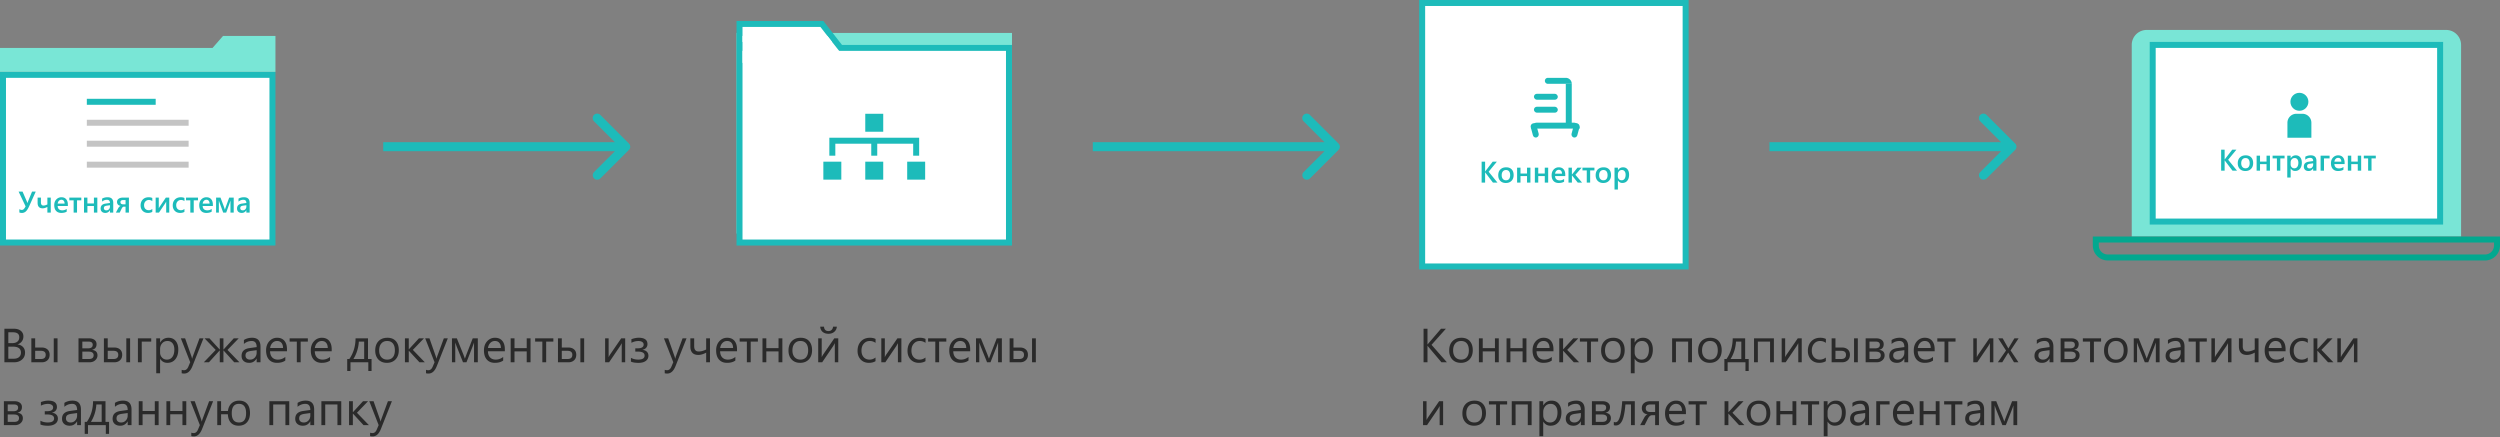 <svg width="835" height="146" fill="none" xmlns="http://www.w3.org/2000/svg"><rect width="100%" height="100%" fill="#808080" stroke="none"/><path fill="#fff" stroke="#1DBBBA" stroke-width="2" d="M1 25h90v56H1z"/><path fill="#79E6D6" d="M0 16h92v8H0zM74.5 12H92v4H71l3.5-4z"/><path d="M11.938 63.998L9.76 68.847c-.404.882-.795 1.482-1.172 1.801-.374.316-.785.474-1.23.474-.355 0-.652-.05-.89-.151v-1.109c.284.17.556.254.816.254a.92.92 0 00.635-.263c.195-.176.405-.485.63-.928L6.21 63.998h1.323l1.446 3.32c.029.069.086.238.17.508h.01c.01-.032.072-.202.186-.508l1.362-3.32h1.23zM16.956 71h-1.133v-1.885c-.57.31-1.094.464-1.572.464-1.126 0-1.69-.612-1.69-1.836V66h1.109v1.587c0 .706.277 1.06.83 1.06.41 0 .851-.123 1.323-.367V66h1.133v5zm5.713-2.192h-3.408c.013.462.154.818.424 1.069.274.25.648.376 1.124.376.533 0 1.023-.16 1.47-.479v.913c-.456.287-1.059.43-1.807.43-.736 0-1.314-.226-1.734-.678-.416-.456-.625-1.096-.625-1.92 0-.778.23-1.41.689-1.899a2.264 2.264 0 011.718-.737c.684 0 1.213.22 1.587.659.375.44.562 1.05.562 1.831v.435zm-1.094-.801c-.003-.407-.1-.723-.288-.947-.189-.228-.45-.342-.781-.342-.326 0-.602.119-.83.356-.225.238-.363.549-.415.933h2.314zm5.581-1.104h-1.426V71h-1.137v-4.097h-1.436V66h4v.903zM32.51 71H31.37v-2.188h-2.178V71h-1.137v-5h1.137v1.963h2.178V66h1.138v5zm5.312 0h-1.098v-.781h-.02c-.345.599-.851.898-1.518.898-.492 0-.878-.133-1.158-.4-.276-.267-.415-.62-.415-1.06 0-.944.544-1.494 1.631-1.65l1.484-.21c0-.713-.338-1.07-1.015-1.07-.596 0-1.133.206-1.611.616v-.991c.527-.313 1.136-.47 1.826-.47 1.263 0 1.894.623 1.894 1.866V71zm-1.093-2.456l-1.05.146c-.326.043-.572.123-.738.24-.162.114-.244.315-.244.605 0 .212.075.386.225.523.153.133.356.2.61.2.345 0 .63-.12.855-.361.228-.245.341-.55.341-.919v-.434zM43.06 71h-1.127v-1.978h-.581c-.28 0-.534.251-.762.752L39.994 71H38.71l.791-1.484c.225-.385.495-.638.81-.762-.397-.052-.701-.194-.913-.425-.208-.234-.312-.527-.312-.879 0-.446.177-.799.532-1.06.358-.26.838-.39 1.44-.39h2.002v5zm-1.127-2.759v-1.42h-.782c-.612 0-.918.232-.918.698 0 .481.302.722.904.722h.796zm8.93 2.53c-.4.23-.874.346-1.42.346-.743 0-1.342-.23-1.797-.693-.456-.466-.684-1.068-.684-1.807 0-.823.244-1.484.732-1.982.492-.502 1.148-.752 1.968-.752.456 0 .858.08 1.206.24v1.054c-.348-.26-.72-.39-1.113-.39-.479 0-.87.162-1.177.487-.306.323-.459.746-.459 1.27 0 .517.143.926.43 1.225.29.3.677.45 1.162.45.407 0 .791-.145 1.152-.435v.986zm5.67.229h-1.026v-3.667c-.065.13-.165.31-.298.542L53.104 71h-1.113v-5h1.04v3.594c.036-.085.113-.231.23-.44L55.394 66h1.138v5zm5.063-.23c-.4.232-.874.347-1.421.347-.742 0-1.341-.23-1.797-.693-.456-.466-.684-1.068-.684-1.807 0-.823.244-1.484.733-1.982.491-.502 1.147-.752 1.968-.752.455 0 .857.08 1.206.24v1.054c-.349-.26-.72-.39-1.114-.39-.478 0-.87.162-1.177.487-.305.323-.458.746-.458 1.27 0 .517.143.926.43 1.225.289.3.676.45 1.161.45.407 0 .791-.145 1.153-.435v.986zm4.536-3.867h-1.426V71h-1.138v-4.097h-1.435V66h3.999v.903zm4.966 1.905h-3.409c.014.462.155.818.425 1.069.274.25.648.376 1.123.376a2.47 2.47 0 001.47-.479v.913c-.456.287-1.058.43-1.807.43-.735 0-1.313-.226-1.733-.678-.417-.456-.625-1.096-.625-1.92 0-.778.23-1.41.689-1.899a2.264 2.264 0 011.718-.737c.684 0 1.213.22 1.587.659.374.44.562 1.05.562 1.831v.435zm-1.094-.801c-.003-.407-.1-.723-.288-.947-.189-.228-.45-.342-.781-.342-.326 0-.603.119-.83.356-.225.238-.364.549-.416.933h2.315zM78.06 71h-1.083v-4.004c-.066.202-.165.5-.298.894L75.55 71h-1.006l-1.148-3.12c-.061-.17-.16-.467-.297-.894V71h-.923v-5h1.474l1.148 3.086c.081.225.185.535.312.933l.313-.913L76.547 66h1.514v5zm5.318 0h-1.099v-.781h-.02c-.344.599-.85.898-1.518.898-.491 0-.877-.133-1.157-.4-.277-.267-.415-.62-.415-1.06 0-.944.544-1.494 1.63-1.65l1.485-.21c0-.713-.338-1.07-1.015-1.07-.596 0-1.133.206-1.612.616v-.991c.528-.313 1.136-.47 1.826-.47 1.263 0 1.895.623 1.895 1.866V71zm-1.094-2.456l-1.05.146c-.325.043-.57.123-.737.24-.163.114-.244.315-.244.605 0 .212.075.386.225.523.153.133.356.2.61.2.345 0 .63-.12.854-.361.228-.245.342-.55.342-.919v-.434zM29 33h23v2H29z" fill="#1DBBBA"/><path fill="#C4C4C4" d="M29 40h34v2H29zM29 54h34v2H29zM29 47h34v2H29z"/><path d="M210.061 50.06a1.502 1.502 0 000-2.12l-9.546-9.547a1.5 1.5 0 00-2.122 2.122L206.879 49l-8.486 8.485a1.501 1.501 0 002.122 2.122l9.546-9.546zM128 50.5h81v-3h-81v3zM447.061 50.06a1.502 1.502 0 000-2.12l-9.546-9.547a1.5 1.5 0 00-2.122 2.122L443.879 49l-8.486 8.485a1.501 1.501 0 002.122 2.122l9.546-9.546zM365 50.5h81v-3h-81v3zM673.061 50.06a1.502 1.502 0 000-2.12l-9.546-9.547a1.5 1.5 0 00-2.122 2.122L669.879 49l-8.486 8.485a1.501 1.501 0 002.122 2.122l9.546-9.546zM591 50.5h81v-3h-81v3z" fill="#1DBBBA"/><path fill="#fff" stroke="#1DBBBA" stroke-width="2" d="M475 1h88v88h-88z"/><path d="M515.989 26.998c0-.551.447-.998.998-.998h5.986c1.102 0 1.996.893 1.996 1.995h-7.982a.998.998 0 01-.998-.997z" fill="#1DBBBA"/><rect x="512.33" y="31.321" width="7.982" height="1.995" rx=".998" fill="#1DBBBA"/><path fill="#1DBBBA" d="M522.973 40.966v-12.97h1.995v12.97zM511.333 42.961c0-1.102.893-1.995 1.995-1.995h12.306c1.102 0 1.995.893 1.995 1.995h-16.296z"/><rect x="512.33" y="35.645" width="7.982" height="1.995" rx=".998" fill="#1DBBBA"/><rect x="512.255" y="46.166" width="4.849" height="1.995" rx=".998" transform="rotate(-105 512.255 46.166)" fill="#1DBBBA"/><rect width="4.849" height="1.995" rx=".998" transform="scale(1 -1) rotate(75 293.364 320.032)" fill="#1DBBBA"/><path d="M500.162 61h-1.514l-2.436-3.203a1.73 1.73 0 01-.166-.244h-.02V61h-1.162v-7.002h1.162v3.291h.02c.039-.072.094-.151.166-.24l2.349-3.051h1.391l-2.749 3.36L500.162 61zm2.788.117c-.771 0-1.388-.233-1.85-.698-.459-.469-.689-1.089-.689-1.86 0-.84.239-1.496.718-1.968.482-.472 1.129-.708 1.943-.708.782 0 1.39.23 1.826.688.437.46.655 1.096.655 1.91 0 .797-.236 1.437-.708 1.918-.469.479-1.101.718-1.895.718zm.054-4.33c-.443 0-.793.154-1.05.463-.257.31-.386.736-.386 1.28 0 .523.131.937.391 1.24.26.299.609.449 1.045.449.446 0 .788-.148 1.025-.445.241-.296.362-.717.362-1.264 0-.55-.121-.975-.362-1.275-.237-.3-.579-.449-1.025-.449zM511.163 61h-1.138v-2.188h-2.177V61h-1.138v-5h1.138v1.963h2.177V56h1.138v5zm5.928 0h-1.138v-2.188h-2.178V61h-1.137v-5h1.137v1.963h2.178V56h1.138v5zm5.708-2.192h-3.408c.013.462.154.818.424 1.069.274.25.648.376 1.123.376.534 0 1.024-.16 1.47-.479v.913c-.456.287-1.058.43-1.806.43-.736 0-1.314-.226-1.734-.678-.417-.456-.625-1.096-.625-1.92 0-.777.23-1.41.689-1.899a2.263 2.263 0 011.718-.737c.684 0 1.213.22 1.587.659.375.44.562 1.05.562 1.831v.435zm-1.094-.801c-.003-.407-.099-.723-.288-.947-.189-.228-.449-.342-.781-.342-.326 0-.602.119-.83.356-.225.238-.363.549-.415.933h2.314zM528.419 61h-1.44l-1.944-2.437h-.019V61h-1.138v-5h1.138v2.3h.019l1.836-2.3h1.387l-2.08 2.383L528.419 61zm4.121-4.097h-1.426V61h-1.137v-4.097h-1.436V56h3.999v.903zm2.949 4.214c-.771 0-1.388-.233-1.85-.698-.459-.469-.689-1.089-.689-1.86 0-.84.239-1.496.718-1.968.482-.472 1.13-.708 1.943-.708.782 0 1.39.23 1.827.688.436.46.654 1.096.654 1.91 0 .797-.236 1.437-.708 1.918-.469.479-1.1.718-1.895.718zm.054-4.33c-.443 0-.793.154-1.05.463-.257.31-.386.736-.386 1.28 0 .523.131.937.391 1.24.26.299.609.449 1.045.449.446 0 .788-.148 1.025-.445.241-.296.362-.717.362-1.264 0-.55-.121-.975-.362-1.275-.237-.3-.579-.449-1.025-.449zm4.858 3.476h-.019V63.3h-1.133V56h1.133v.879h.019c.388-.664.954-.996 1.7-.996.634 0 1.129.223 1.484.669.355.446.532 1.045.532 1.797 0 .833-.2 1.5-.6 2.002-.401.5-.948.752-1.641.752-.638 0-1.13-.28-1.475-.84zm-.029-1.973v.62c0 .365.116.674.347.928.234.254.53.38.888.38.42 0 .749-.162.987-.488.241-.328.361-.786.361-1.372 0-.491-.112-.875-.337-1.152-.221-.28-.522-.42-.903-.42-.404 0-.729.143-.977.43-.244.286-.366.644-.366 1.074z" fill="#1DBBBA"/><path fill="#79E5D6" d="M246 11h92v67h-92z"/><path fill="#fff" stroke="#1DBBBA" stroke-width="2" d="M247 16h90v65h-90zM247 8h27.511l5.444 7H247V8z"/><path d="M248 12h28.338l7.08 9H248v-9z" fill="#fff"/><path fill="#1DBBBA" d="M289 38h6v6h-6zM275 54h6v6h-6zM303 54h6v6h-6zM289 54h6v6h-6z"/><path stroke="#1DBBBA" stroke-width="2" d="M279 47h26M278 46v6M292 46v6M306 46v6"/><path d="M1.469 121v-11.203h3.187c.969 0 1.737.237 2.305.711.568.474.851 1.091.851 1.851 0 .636-.171 1.188-.515 1.657-.344.468-.818.802-1.422 1v.031c.755.088 1.36.375 1.813.859.453.479.68 1.104.68 1.875 0 .959-.345 1.735-1.032 2.328-.688.594-1.555.891-2.602.891H1.47zm1.312-10.016v3.618h1.344c.719 0 1.284-.172 1.695-.516.412-.349.617-.839.617-1.469 0-1.088-.716-1.633-2.148-1.633H2.781zm0 4.797v4.031h1.781c.771 0 1.368-.182 1.79-.546.427-.365.64-.865.64-1.5 0-1.323-.9-1.985-2.703-1.985H2.781zM19.22 121h-1.266v-8h1.266v8zm-8.75 0v-8h1.281v3.07h2.156c.818 0 1.466.214 1.946.641.484.427.726 1.023.726 1.789 0 .771-.242 1.38-.726 1.828-.485.448-1.097.672-1.836.672h-3.547zm1.281-3.828v2.734h1.922c1.062 0 1.594-.468 1.594-1.406 0-.885-.537-1.328-1.61-1.328H11.75zM26.219 121v-8h3.484c.787 0 1.406.174 1.86.523.458.349.687.826.687 1.43 0 1.037-.51 1.667-1.531 1.891 1.224.156 1.836.773 1.836 1.851 0 .651-.253 1.198-.758 1.641-.5.443-1.123.664-1.867.664h-3.711zm1.281-6.906v2.25h1.922c1.031 0 1.547-.401 1.547-1.203 0-.698-.464-1.047-1.39-1.047H27.5zm0 3.344v2.468h2.219c1.036 0 1.554-.419 1.554-1.258 0-.807-.58-1.21-1.742-1.21H27.5zM43.453 121h-1.266v-8h1.266v8zm-8.75 0v-8h1.281v3.07h2.157c.817 0 1.466.214 1.945.641.484.427.727 1.023.727 1.789 0 .771-.243 1.38-.727 1.828-.484.448-1.096.672-1.836.672h-3.547zm1.281-3.828v2.734h1.922c1.063 0 1.594-.468 1.594-1.406 0-.885-.536-1.328-1.61-1.328h-1.906zm14.524-3.078h-3.164V121h-1.282v-8h4.446v1.094zm2.992 5.75h-.031v4.836h-1.282V113h1.282v1.406h.031c.63-1.062 1.552-1.594 2.766-1.594 1.03 0 1.836.36 2.414 1.079.578.713.867 1.671.867 2.875 0 1.338-.326 2.411-.977 3.218-.65.802-1.541 1.204-2.672 1.204-1.036 0-1.836-.448-2.398-1.344zm-.031-3.227v1.117c0 .662.213 1.224.64 1.688.433.458.98.687 1.641.687.776 0 1.383-.297 1.82-.89.443-.594.664-1.42.664-2.477 0-.89-.205-1.588-.617-2.094-.411-.505-.969-.757-1.672-.757-.745 0-1.343.26-1.797.781-.453.516-.68 1.164-.68 1.945zM67.96 113l-3.68 9.281c-.656 1.657-1.578 2.485-2.765 2.485a2.92 2.92 0 01-.836-.102v-1.148c.276.093.528.14.758.14.645 0 1.13-.385 1.453-1.156l.64-1.516L60.406 113h1.422l2.164 6.156c.026.078.08.282.164.61h.047c.026-.125.078-.323.156-.594L66.633 113h1.328zm12.008 8h-1.735l-3.578-3.953h-.031V121h-1.219v-3.953h-.031L69.789 121h-1.71l3.968-4.125L68.32 113h1.633l3.422 3.742h.031V113h1.219v3.742h.031L78.078 113h1.649l-3.743 3.875L79.97 121zm7.039 0h-1.281v-1.25h-.032c-.557.958-1.377 1.438-2.46 1.438-.797 0-1.422-.211-1.876-.633-.447-.422-.671-.982-.671-1.68 0-1.495.88-2.365 2.64-2.609l2.399-.336c0-1.36-.55-2.039-1.649-2.039-.963 0-1.833.328-2.61.984v-1.313c.787-.5 1.694-.75 2.72-.75 1.88 0 2.82.995 2.82 2.985V121zm-1.281-4.047l-1.93.266c-.594.083-1.042.232-1.344.445-.302.208-.453.581-.453 1.117 0 .391.138.711.414.961.281.245.654.367 1.117.367.636 0 1.16-.221 1.57-.664.417-.448.626-1.013.626-1.695v-.797zm10.125.367h-5.649c.021.891.26 1.578.719 2.063.458.484 1.088.726 1.89.726.901 0 1.73-.297 2.485-.89v1.203c-.703.51-1.633.766-2.79.766-1.13 0-2.017-.362-2.663-1.086-.646-.73-.969-1.753-.969-3.071 0-1.245.352-2.258 1.055-3.039.708-.786 1.586-1.18 2.632-1.18 1.047 0 1.857.339 2.43 1.016.573.677.86 1.617.86 2.82v.672zm-1.313-1.086c-.005-.739-.185-1.315-.539-1.726-.349-.412-.836-.617-1.46-.617a2.07 2.07 0 00-1.54.648c-.422.432-.682.997-.781 1.695h4.32zm8.281-2.14h-2.398V121h-1.281v-6.906h-2.407V113h6.086v1.094zm7.969 3.226h-5.648c.02.891.26 1.578.718 2.063.459.484 1.089.726 1.891.726.901 0 1.729-.297 2.484-.89v1.203c-.703.51-1.632.766-2.789.766-1.13 0-2.018-.362-2.664-1.086-.646-.73-.969-1.753-.969-3.071 0-1.245.352-2.258 1.055-3.039.709-.786 1.586-1.18 2.633-1.18s1.857.339 2.43 1.016c.573.677.859 1.617.859 2.82v.672zm-1.312-1.086c-.006-.739-.185-1.315-.539-1.726-.349-.412-.836-.617-1.461-.617-.605 0-1.118.216-1.539.648-.422.432-.683.997-.782 1.695h4.321zm14.625 7.68h-1.086V121h-5.954v2.914h-1.093v-4h.711c1.364-1.969 2.057-4.273 2.078-6.914h4.156v6.914h1.188v4zm-2.469-4v-5.828h-1.774c-.14 2.156-.747 4.099-1.82 5.828h3.594zm7.586 1.274c-1.183 0-2.128-.373-2.836-1.118-.703-.75-1.055-1.742-1.055-2.976 0-1.344.367-2.393 1.102-3.149.734-.755 1.726-1.133 2.976-1.133 1.193 0 2.123.368 2.789 1.102.672.734 1.008 1.753 1.008 3.055 0 1.276-.362 2.299-1.086 3.07-.719.766-1.685 1.149-2.898 1.149zm.093-7.297c-.822 0-1.473.281-1.953.843-.479.558-.718 1.328-.718 2.313 0 .948.242 1.695.726 2.242.485.547 1.133.82 1.945.82.829 0 1.464-.268 1.907-.804.448-.537.672-1.3.672-2.289 0-1-.224-1.771-.672-2.313-.443-.542-1.078-.812-1.907-.812zM141.891 121h-1.797l-3.532-3.844h-.031V121h-1.281v-8h1.281v3.664h.031l3.36-3.664h1.68l-3.711 3.859 4 4.141zm7.679-8l-3.679 9.281c-.657 1.657-1.579 2.485-2.766 2.485-.333 0-.612-.034-.836-.102v-1.148c.276.093.529.14.758.14.646 0 1.13-.385 1.453-1.156l.641-1.516-3.125-7.984h1.422l2.164 6.156c.026.078.08.282.164.61h.046c.027-.125.079-.323.157-.594l2.273-6.172h1.328zm10.024 8h-1.266v-6.594c-.114.334-.292.823-.531 1.469l-2 5.125h-1.149l-2.062-5.125a42.639 42.639 0 01-.531-1.469V121h-1.102v-8h1.633l2.109 5.219c.151.38.344.906.578 1.578l.571-1.547 2.047-5.25h1.703v8zm9.023-3.68h-5.648c.021.891.26 1.578.719 2.063.458.484 1.088.726 1.89.726.901 0 1.729-.297 2.484-.89v1.203c-.703.51-1.632.766-2.789.766-1.13 0-2.018-.362-2.664-1.086-.645-.73-.968-1.753-.968-3.071 0-1.245.351-2.258 1.054-3.039.709-.786 1.586-1.18 2.633-1.18s1.857.339 2.43 1.016c.573.677.859 1.617.859 2.82v.672zm-1.312-1.086c-.006-.739-.185-1.315-.539-1.726-.349-.412-.836-.617-1.461-.617a2.07 2.07 0 00-1.539.648c-.422.432-.683.997-.782 1.695h4.321zm9.898 4.766h-1.281v-3.633h-4.078V121h-1.282v-8h1.282v3.281h4.078V113h1.281v8zm7.617-6.906h-2.398V121h-1.281v-6.906h-2.407V113h6.086v1.094zM195.109 121h-1.265v-8h1.265v8zm-8.75 0v-8h1.282v3.07h2.156c.818 0 1.466.214 1.945.641.485.427.727 1.023.727 1.789 0 .771-.242 1.38-.727 1.828-.484.448-1.096.672-1.836.672h-3.547zm1.282-3.828v2.734h1.921c1.063 0 1.594-.468 1.594-1.406 0-.885-.536-1.328-1.609-1.328h-1.906zM208.812 121h-1.156v-6.383c-.114.224-.289.539-.523.945L203.438 121h-1.329v-8h1.172v6.305c.063-.151.198-.409.407-.774l3.796-5.531h1.328v8zm1.922-.227v-1.257c.698.39 1.513.586 2.446.586 1.411 0 2.117-.448 2.117-1.344 0-.886-.774-1.328-2.32-1.328h-.789v-1.086h.75c1.359 0 2.039-.422 2.039-1.266 0-.359-.157-.646-.469-.859-.313-.214-.74-.321-1.281-.321-.776 0-1.555.196-2.336.586v-1.195c.885-.323 1.698-.484 2.437-.484 1.948 0 2.922.716 2.922 2.148 0 .464-.146.865-.438 1.203-.286.334-.69.555-1.21.664v.039c.593.047 1.07.248 1.429.602.36.354.539.802.539 1.344 0 .729-.294 1.31-.882 1.742-.589.432-1.399.648-2.43.648-1.099 0-1.94-.14-2.524-.422zM229.305 113l-3.68 9.281c-.656 1.657-1.578 2.485-2.766 2.485-.333 0-.612-.034-.836-.102v-1.148c.276.093.529.14.758.14.646 0 1.13-.385 1.453-1.156l.641-1.516L221.75 113h1.422l2.164 6.156c.026.078.081.282.164.61h.047c.026-.125.078-.323.156-.594l2.274-6.172h1.328zm7.828 8h-1.274v-3.219c-.937.511-1.802.766-2.593.766-1.792 0-2.688-.948-2.688-2.844V113h1.281v2.641c0 1.171.506 1.757 1.516 1.757.771 0 1.599-.224 2.484-.671V113h1.274v8zm9.031-3.68h-5.648c.02.891.26 1.578.718 2.063.459.484 1.089.726 1.891.726.901 0 1.729-.297 2.484-.89v1.203c-.703.51-1.632.766-2.789.766-1.13 0-2.018-.362-2.664-1.086-.646-.73-.968-1.753-.968-3.071 0-1.245.351-2.258 1.054-3.039.709-.786 1.586-1.18 2.633-1.18s1.857.339 2.43 1.016c.573.677.859 1.617.859 2.82v.672zm-1.312-1.086c-.006-.739-.185-1.315-.54-1.726-.348-.412-.835-.617-1.46-.617-.605 0-1.118.216-1.54.648-.421.432-.682.997-.781 1.695h4.321zm8.281-2.14h-2.399V121h-1.281v-6.906h-2.406V113h6.086v1.094zm8.179 6.906h-1.281v-3.633h-4.078V121h-1.281v-8h1.281v3.281h4.078V113h1.281v8zm5.938.188c-1.182 0-2.128-.373-2.836-1.118-.703-.75-1.055-1.742-1.055-2.976 0-1.344.368-2.393 1.102-3.149.734-.755 1.727-1.133 2.977-1.133 1.192 0 2.122.368 2.789 1.102.671.734 1.007 1.753 1.007 3.055 0 1.276-.362 2.299-1.086 3.07-.718.766-1.684 1.149-2.898 1.149zm.094-7.297c-.823 0-1.474.281-1.953.843-.48.558-.719 1.328-.719 2.313 0 .948.242 1.695.726 2.242.485.547 1.133.82 1.946.82.828 0 1.463-.268 1.906-.804.448-.537.672-1.3.672-2.289 0-1-.224-1.771-.672-2.313-.443-.542-1.078-.812-1.906-.812zm12.64 7.109h-1.156v-6.383c-.114.224-.289.539-.523.945L274.609 121h-1.328v-8h1.172v6.305a8.36 8.36 0 01.406-.774l3.797-5.531h1.328v8zm-.468-11.891c-.078.735-.375 1.315-.891 1.743-.51.421-1.151.632-1.922.632-.792 0-1.437-.211-1.937-.632-.495-.428-.766-1.008-.813-1.743h1.266c.073.98.573 1.469 1.5 1.469.416 0 .76-.127 1.031-.383.271-.26.438-.622.5-1.086h1.266zm12.906 11.524c-.615.37-1.344.555-2.188.555-1.14 0-2.062-.37-2.765-1.11-.698-.745-1.047-1.708-1.047-2.89 0-1.318.377-2.376 1.133-3.172.755-.802 1.763-1.204 3.023-1.204.703 0 1.323.131 1.86.391v1.313c-.594-.417-1.23-.625-1.907-.625-.817 0-1.489.294-2.015.882-.521.584-.782 1.352-.782 2.305 0 .938.245 1.677.735 2.219.495.542 1.156.812 1.984.812.698 0 1.354-.231 1.969-.695v1.219zm8.64.367h-1.156v-6.383c-.114.224-.289.539-.523.945L295.688 121h-1.329v-8h1.172v6.305c.063-.151.198-.409.407-.774l3.796-5.531h1.328v8zm8.047-.367c-.614.37-1.343.555-2.187.555-1.141 0-2.063-.37-2.766-1.11-.698-.745-1.047-1.708-1.047-2.89 0-1.318.378-2.376 1.133-3.172.755-.802 1.763-1.204 3.024-1.204.703 0 1.323.131 1.859.391v1.313c-.594-.417-1.229-.625-1.906-.625-.818 0-1.49.294-2.016.882-.521.584-.781 1.352-.781 2.305 0 .938.245 1.677.734 2.219.495.542 1.156.812 1.985.812.698 0 1.354-.231 1.968-.695v1.219zm6.961-6.539h-2.398V121h-1.281v-6.906h-2.407V113h6.086v1.094zm7.969 3.226h-5.648c.02.891.26 1.578.718 2.063.459.484 1.089.726 1.891.726.901 0 1.729-.297 2.484-.89v1.203c-.703.51-1.632.766-2.789.766-1.13 0-2.018-.362-2.664-1.086-.646-.73-.969-1.753-.969-3.071 0-1.245.352-2.258 1.055-3.039.709-.786 1.586-1.18 2.633-1.18s1.857.339 2.43 1.016c.573.677.859 1.617.859 2.82v.672zm-1.312-1.086c-.006-.739-.185-1.315-.539-1.726-.349-.412-.836-.617-1.461-.617-.605 0-1.118.216-1.539.648-.422.432-.683.997-.782 1.695h4.321zM334.625 121h-1.266v-6.594c-.114.334-.291.823-.531 1.469l-2 5.125h-1.148l-2.063-5.125a44.959 44.959 0 01-.531-1.469V121h-1.102v-8h1.633l2.11 5.219c.151.38.343.906.578 1.578l.57-1.547 2.047-5.25h1.703v8zm11.344 0h-1.266v-8h1.266v8zm-8.75 0v-8h1.281v3.07h2.156c.818 0 1.466.214 1.946.641.484.427.726 1.023.726 1.789 0 .771-.242 1.38-.726 1.828-.485.448-1.097.672-1.836.672h-3.547zm1.281-3.828v2.734h1.922c1.062 0 1.594-.468 1.594-1.406 0-.885-.537-1.328-1.61-1.328H338.5zM1.297 142v-8H4.78c.787 0 1.407.174 1.86.523.458.349.687.826.687 1.43 0 1.037-.51 1.667-1.531 1.891 1.224.156 1.836.773 1.836 1.851 0 .651-.253 1.198-.758 1.641-.5.443-1.122.664-1.867.664H1.297zm1.281-6.906v2.25H4.5c1.031 0 1.547-.401 1.547-1.203 0-.698-.464-1.047-1.39-1.047H2.577zm0 3.344v2.468h2.219c1.036 0 1.555-.419 1.555-1.258 0-.807-.581-1.21-1.743-1.21H2.58zm10.922 3.335v-1.257c.698.39 1.513.586 2.445.586 1.412 0 2.117-.448 2.117-1.344 0-.886-.773-1.328-2.32-1.328h-.789v-1.086h.75c1.36 0 2.04-.422 2.04-1.266 0-.359-.157-.646-.47-.859-.312-.214-.74-.321-1.28-.321-.777 0-1.556.196-2.337.586v-1.195c.886-.323 1.698-.484 2.438-.484 1.948 0 2.922.716 2.922 2.148 0 .464-.146.865-.438 1.203-.286.334-.69.555-1.21.664v.039c.593.047 1.07.248 1.429.602.36.354.539.802.539 1.344 0 .729-.294 1.31-.883 1.742-.588.432-1.398.648-2.43.648-1.098 0-1.94-.14-2.523-.422zm13.54.227h-1.282v-1.25h-.031c-.558.958-1.378 1.438-2.461 1.438-.797 0-1.422-.211-1.875-.633-.448-.422-.672-.982-.672-1.68 0-1.495.88-2.365 2.64-2.609l2.399-.336c0-1.36-.55-2.039-1.649-2.039-.963 0-1.833.328-2.609.984v-1.313c.787-.5 1.693-.75 2.719-.75 1.88 0 2.82.995 2.82 2.985V142zm-1.282-4.047l-1.93.266c-.594.083-1.041.232-1.344.445-.302.208-.453.581-.453 1.117 0 .391.138.711.414.961.282.245.654.367 1.117.367.636 0 1.16-.221 1.57-.664.417-.448.626-1.013.626-1.695v-.797zm10.672 6.961h-1.086V142H29.39v2.914h-1.094v-4h.71c1.365-1.969 2.058-4.273 2.079-6.914h4.156v6.914h1.188v4zm-2.47-4v-5.828h-1.773c-.14 2.156-.747 4.099-1.82 5.828h3.594zM43.93 142h-1.282v-1.25h-.03c-.558.958-1.378 1.438-2.462 1.438-.797 0-1.422-.211-1.875-.633-.448-.422-.672-.982-.672-1.68 0-1.495.88-2.365 2.641-2.609l2.398-.336c0-1.36-.549-2.039-1.648-2.039-.964 0-1.833.328-2.61.984v-1.313c.787-.5 1.693-.75 2.72-.75 1.88 0 2.82.995 2.82 2.985V142zm-1.282-4.047l-1.93.266c-.593.083-1.04.232-1.343.445-.302.208-.453.581-.453 1.117 0 .391.138.711.414.961.281.245.654.367 1.117.367.636 0 1.159-.221 1.57-.664.417-.448.625-1.013.625-1.695v-.797zM52.984 142h-1.28v-3.633h-4.079V142h-1.281v-8h1.281v3.281h4.078V134h1.281v8zm9.235 0h-1.282v-3.633H56.86V142h-1.28v-8h1.28v3.281h4.078V134h1.282v8zm8.96-8l-3.679 9.281c-.656 1.657-1.578 2.485-2.766 2.485a2.92 2.92 0 01-.836-.102v-1.148c.276.093.53.14.758.14.646 0 1.13-.385 1.453-1.156l.641-1.516L63.625 134h1.422l2.164 6.156c.026.078.08.282.164.61h.047a9.15 9.15 0 01.156-.594L69.852 134h1.328zm4.93 4.367h-2.265V142h-1.281v-8h1.28v3.281h2.282c.135-1.093.537-1.945 1.203-2.554.672-.61 1.531-.915 2.578-.915 1.14 0 2.024.36 2.649 1.079.63.718.945 1.744.945 3.078 0 1.297-.336 2.325-1.008 3.086-.672.755-1.596 1.133-2.773 1.133-1.11 0-1.977-.334-2.602-1-.62-.672-.956-1.612-1.008-2.821zm3.688-3.476c-1.594 0-2.39 1.041-2.39 3.125 0 2.062.806 3.093 2.421 3.093 1.578 0 2.367-1.031 2.367-3.093 0-2.084-.8-3.125-2.398-3.125zM96.609 142h-1.28v-6.906H91.25V142h-1.281v-8h6.64v8zm8.321 0h-1.282v-1.25h-.031c-.557.958-1.377 1.438-2.461 1.438-.797 0-1.422-.211-1.875-.633-.448-.422-.672-.982-.672-1.68 0-1.495.88-2.365 2.641-2.609l2.398-.336c0-1.36-.549-2.039-1.648-2.039-.964 0-1.833.328-2.61.984v-1.313c.787-.5 1.693-.75 2.719-.75 1.881 0 2.821.995 2.821 2.985V142zm-1.282-4.047l-1.929.266c-.594.083-1.042.232-1.344.445-.302.208-.453.581-.453 1.117 0 .391.138.711.414.961.281.245.654.367 1.117.367.636 0 1.159-.221 1.57-.664.417-.448.625-1.013.625-1.695v-.797zM113.984 142h-1.281v-6.906h-4.078V142h-1.281v-8h6.64v8zm9.235 0h-1.797l-3.531-3.844h-.032V142h-1.281v-8h1.281v3.664h.032L121.25 134h1.68l-3.711 3.859 4 4.141zm7.679-8l-3.679 9.281c-.657 1.657-1.578 2.485-2.766 2.485-.333 0-.612-.034-.836-.102v-1.148c.276.093.529.14.758.14.646 0 1.13-.385 1.453-1.156l.641-1.516-3.125-7.984h1.422l2.164 6.156c.026.078.08.282.164.61h.047c.026-.125.078-.323.156-.594L129.57 134h1.328zM483.266 121h-1.828l-4.329-5.125a3.232 3.232 0 01-.297-.391h-.031V121h-1.312v-11.203h1.312v5.265h.031c.073-.114.172-.242.297-.382l4.188-4.883h1.633l-4.805 5.375 5.141 5.828zm4.656.188c-1.182 0-2.128-.373-2.836-1.118-.703-.75-1.055-1.742-1.055-2.976 0-1.344.367-2.393 1.102-3.149.734-.755 1.726-1.133 2.976-1.133 1.193 0 2.123.368 2.789 1.102.672.734 1.008 1.753 1.008 3.055 0 1.276-.362 2.299-1.086 3.07-.718.766-1.685 1.149-2.898 1.149zm.094-7.297c-.823 0-1.474.281-1.954.843-.479.558-.718 1.328-.718 2.313 0 .948.242 1.695.726 2.242.485.547 1.133.82 1.946.82.828 0 1.463-.268 1.906-.804.448-.537.672-1.3.672-2.289 0-1-.224-1.771-.672-2.313-.443-.542-1.078-.812-1.906-.812zM500.594 121h-1.282v-3.633h-4.078V121h-1.281v-8h1.281v3.281h4.078V113h1.282v8zm9.234 0h-1.281v-3.633h-4.078V121h-1.281v-8h1.281v3.281h4.078V113h1.281v8zm9.024-3.68h-5.649c.021.891.261 1.578.719 2.063.458.484 1.088.726 1.89.726.902 0 1.73-.297 2.485-.89v1.203c-.703.51-1.633.766-2.789.766-1.13 0-2.018-.362-2.664-1.086-.646-.73-.969-1.753-.969-3.071 0-1.245.352-2.258 1.055-3.039.708-.786 1.586-1.18 2.632-1.18 1.047 0 1.857.339 2.43 1.016.573.677.86 1.617.86 2.82v.672zm-1.313-1.086c-.005-.739-.185-1.315-.539-1.726-.349-.412-.836-.617-1.461-.617a2.07 2.07 0 00-1.539.648c-.422.432-.682.997-.781 1.695h4.32zm9.899 4.766h-1.797l-3.532-3.844h-.031V121h-1.281v-8h1.281v3.664h.031l3.36-3.664h1.679l-3.71 3.859 4 4.141zm6.335-6.906h-2.398V121h-1.281v-6.906h-2.406V113h6.085v1.094zm4.883 7.094c-1.182 0-2.127-.373-2.836-1.118-.703-.75-1.054-1.742-1.054-2.976 0-1.344.367-2.393 1.101-3.149.735-.755 1.727-1.133 2.977-1.133 1.192 0 2.122.368 2.789 1.102.672.734 1.008 1.753 1.008 3.055 0 1.276-.362 2.299-1.086 3.07-.719.766-1.685 1.149-2.899 1.149zm.094-7.297c-.823 0-1.474.281-1.953.843-.479.558-.719 1.328-.719 2.313 0 .948.242 1.695.727 2.242.484.547 1.133.82 1.945.82.828 0 1.464-.268 1.906-.804.448-.537.672-1.3.672-2.289 0-1-.224-1.771-.672-2.313-.442-.542-1.078-.812-1.906-.812zm7.25 5.953h-.031v4.836h-1.281V113h1.281v1.406H546c.63-1.062 1.552-1.594 2.766-1.594 1.031 0 1.836.36 2.414 1.079.578.713.867 1.671.867 2.875 0 1.338-.326 2.411-.977 3.218-.651.802-1.541 1.204-2.672 1.204-1.036 0-1.836-.448-2.398-1.344zm-.031-3.227v1.117c0 .662.213 1.224.64 1.688.433.458.98.687 1.641.687.776 0 1.383-.297 1.82-.89.443-.594.664-1.42.664-2.477 0-.89-.205-1.588-.617-2.094-.411-.505-.969-.757-1.672-.757-.744 0-1.343.26-1.797.781-.453.516-.679 1.164-.679 1.945zM565.125 121h-1.281v-6.906h-4.078V121h-1.282v-8h6.641v8zm5.937.188c-1.182 0-2.127-.373-2.835-1.118-.704-.75-1.055-1.742-1.055-2.976 0-1.344.367-2.393 1.101-3.149.735-.755 1.727-1.133 2.977-1.133 1.193 0 2.122.368 2.789 1.102.672.734 1.008 1.753 1.008 3.055 0 1.276-.362 2.299-1.086 3.07-.719.766-1.685 1.149-2.899 1.149zm.094-7.297c-.823 0-1.474.281-1.953.843-.479.558-.719 1.328-.719 2.313 0 .948.243 1.695.727 2.242.484.547 1.133.82 1.945.82.828 0 1.464-.268 1.906-.804.448-.537.672-1.3.672-2.289 0-1-.224-1.771-.672-2.313-.442-.542-1.078-.812-1.906-.812zm12.914 10.023h-1.086V121h-5.953v2.914h-1.093v-4h.71c1.365-1.969 2.058-4.273 2.079-6.914h4.156v6.914h1.187v4zm-2.468-4v-5.828h-1.774c-.14 2.156-.747 4.099-1.82 5.828h3.594zM592.484 121h-1.281v-6.906h-4.078V121h-1.281v-8h6.64v8zm9.297 0h-1.156v-6.383c-.115.224-.289.539-.523.945L596.406 121h-1.328v-8h1.172v6.305c.062-.151.198-.409.406-.774l3.797-5.531h1.328v8zm8.047-.367c-.614.37-1.344.555-2.187.555-1.141 0-2.063-.37-2.766-1.11-.698-.745-1.047-1.708-1.047-2.89 0-1.318.378-2.376 1.133-3.172.755-.802 1.763-1.204 3.023-1.204.704 0 1.323.131 1.86.391v1.313c-.594-.417-1.229-.625-1.906-.625-.818 0-1.49.294-2.016.882-.521.584-.781 1.352-.781 2.305 0 .938.244 1.677.734 2.219.495.542 1.156.812 1.984.812.698 0 1.355-.231 1.969-.695v1.219zm10.688.367h-1.266v-8h1.266v8zm-8.75 0v-8h1.281v3.07h2.156c.818 0 1.466.214 1.945.641.485.427.727 1.023.727 1.789 0 .771-.242 1.38-.727 1.828-.484.448-1.096.672-1.836.672h-3.546zm1.281-3.828v2.734h1.922c1.062 0 1.593-.468 1.593-1.406 0-.885-.536-1.328-1.609-1.328h-1.906zM623.125 121v-8h3.484c.787 0 1.407.174 1.86.523.458.349.687.826.687 1.43 0 1.037-.51 1.667-1.531 1.891 1.224.156 1.836.773 1.836 1.851 0 .651-.253 1.198-.758 1.641-.5.443-1.122.664-1.867.664h-3.711zm1.281-6.906v2.25h1.922c1.031 0 1.547-.401 1.547-1.203 0-.698-.464-1.047-1.391-1.047h-2.078zm0 3.344v2.468h2.219c1.036 0 1.555-.419 1.555-1.258 0-.807-.581-1.21-1.742-1.21h-2.032zm12.93 3.562h-1.281v-1.25h-.032c-.557.958-1.377 1.438-2.461 1.438-.796 0-1.421-.211-1.874-.633-.448-.422-.672-.982-.672-1.68 0-1.495.88-2.365 2.64-2.609l2.399-.336c0-1.36-.55-2.039-1.649-2.039-.963 0-1.833.328-2.609.984v-1.313c.786-.5 1.693-.75 2.719-.75 1.88 0 2.82.995 2.82 2.985V121zm-1.281-4.047l-1.93.266c-.594.083-1.042.232-1.344.445-.302.208-.453.581-.453 1.117 0 .391.138.711.414.961.281.245.654.367 1.117.367.636 0 1.159-.221 1.571-.664.416-.448.625-1.013.625-1.695v-.797zm10.125.367h-5.649c.021.891.261 1.578.719 2.063.458.484 1.089.726 1.891.726.901 0 1.729-.297 2.484-.89v1.203c-.703.51-1.633.766-2.789.766-1.13 0-2.018-.362-2.664-1.086-.646-.73-.969-1.753-.969-3.071 0-1.245.352-2.258 1.055-3.039.708-.786 1.586-1.18 2.633-1.18s1.856.339 2.429 1.016c.573.677.86 1.617.86 2.82v.672zm-1.313-1.086c-.005-.739-.185-1.315-.539-1.726-.349-.412-.836-.617-1.461-.617a2.07 2.07 0 00-1.539.648c-.422.432-.682.997-.781 1.695h4.32zm8.281-2.14h-2.398V121h-1.281v-6.906h-2.407V113h6.086v1.094zM665.781 121h-1.156v-6.383c-.115.224-.289.539-.523.945L660.406 121h-1.328v-8h1.172v6.305c.062-.151.198-.409.406-.774l3.797-5.531h1.328v8zm8.438-8l-2.688 4.047 2.641 3.953h-1.492l-1.571-2.594a15.171 15.171 0 01-.351-.609h-.031c-.026.047-.149.25-.368.609L668.758 121h-1.477l2.727-3.922-2.61-4.078h1.493l1.547 2.734c.114.204.226.412.335.625h.032l2-3.359h1.414zm11.617 8h-1.281v-1.25h-.032c-.557.958-1.377 1.438-2.461 1.438-.796 0-1.421-.211-1.874-.633-.448-.422-.672-.982-.672-1.68 0-1.495.88-2.365 2.64-2.609l2.399-.336c0-1.36-.55-2.039-1.649-2.039-.963 0-1.833.328-2.609.984v-1.313c.786-.5 1.693-.75 2.719-.75 1.88 0 2.82.995 2.82 2.985V121zm-1.281-4.047l-1.93.266c-.594.083-1.042.232-1.344.445-.302.208-.453.581-.453 1.117 0 .391.138.711.414.961.281.245.654.367 1.117.367.636 0 1.159-.221 1.571-.664.416-.448.625-1.013.625-1.695v-.797zM688.25 121v-8h3.484c.787 0 1.407.174 1.86.523.458.349.687.826.687 1.43 0 1.037-.51 1.667-1.531 1.891 1.224.156 1.836.773 1.836 1.851 0 .651-.253 1.198-.758 1.641-.5.443-1.122.664-1.867.664h-3.711zm1.281-6.906v2.25h1.922c1.031 0 1.547-.401 1.547-1.203 0-.698-.464-1.047-1.391-1.047h-2.078zm0 3.344v2.468h2.219c1.036 0 1.555-.419 1.555-1.258 0-.807-.581-1.21-1.743-1.21h-2.031zm12.227-3.344h-2.399V121h-1.281v-6.906h-2.406V113h6.086v1.094zm4.883 7.094c-1.183 0-2.128-.373-2.836-1.118-.703-.75-1.055-1.742-1.055-2.976 0-1.344.367-2.393 1.102-3.149.734-.755 1.726-1.133 2.976-1.133 1.193 0 2.123.368 2.789 1.102.672.734 1.008 1.753 1.008 3.055 0 1.276-.362 2.299-1.086 3.07-.719.766-1.685 1.149-2.898 1.149zm.093-7.297c-.823 0-1.474.281-1.953.843-.479.558-.719 1.328-.719 2.313 0 .948.243 1.695.727 2.242.484.547 1.133.82 1.945.82.828 0 1.464-.268 1.907-.804.448-.537.671-1.3.671-2.289 0-1-.223-1.771-.671-2.313-.443-.542-1.079-.812-1.907-.812zM721.312 121h-1.265v-6.594a75.07 75.07 0 01-.531 1.469l-2 5.125h-1.149l-2.062-5.125c-.11-.276-.287-.766-.532-1.469V121h-1.101v-8h1.633l2.109 5.219c.151.38.344.906.578 1.578l.57-1.547 2.047-5.25h1.703v8zm8.321 0h-1.281v-1.25h-.032c-.557.958-1.377 1.438-2.461 1.438-.797 0-1.421-.211-1.875-.633-.448-.422-.672-.982-.672-1.68 0-1.495.881-2.365 2.641-2.609l2.399-.336c0-1.36-.55-2.039-1.649-2.039-.963 0-1.833.328-2.609.984v-1.313c.786-.5 1.692-.75 2.718-.75 1.881 0 2.821.995 2.821 2.985V121zm-1.281-4.047l-1.93.266c-.594.083-1.042.232-1.344.445-.302.208-.453.581-.453 1.117 0 .391.138.711.414.961.281.245.654.367 1.117.367.636 0 1.159-.221 1.571-.664.416-.448.625-1.013.625-1.695v-.797zm8.718-2.859h-2.398V121h-1.281v-6.906h-2.407V113h6.086v1.094zm8.242 6.906h-1.156v-6.383c-.114.224-.289.539-.523.945L739.938 121h-1.329v-8h1.172v6.305c.063-.151.198-.409.407-.774l3.796-5.531h1.328v8zm9.04 0h-1.274v-3.219c-.937.511-1.802.766-2.594.766-1.791 0-2.687-.948-2.687-2.844V113h1.281v2.641c0 1.171.505 1.757 1.516 1.757.771 0 1.599-.224 2.484-.671V113h1.274v8zm9.031-3.68h-5.649c.021.891.261 1.578.719 2.063.458.484 1.089.726 1.891.726.901 0 1.729-.297 2.484-.89v1.203c-.703.51-1.633.766-2.789.766-1.13 0-2.018-.362-2.664-1.086-.646-.73-.969-1.753-.969-3.071 0-1.245.352-2.258 1.055-3.039.708-.786 1.586-1.18 2.633-1.18s1.857.339 2.429 1.016c.573.677.86 1.617.86 2.82v.672zm-1.313-1.086c-.005-.739-.185-1.315-.539-1.726-.349-.412-.836-.617-1.461-.617a2.07 2.07 0 00-1.539.648c-.422.432-.682.997-.781 1.695h4.32zm8.711 4.399c-.614.37-1.343.555-2.187.555-1.141 0-2.063-.37-2.766-1.11-.698-.745-1.047-1.708-1.047-2.89 0-1.318.378-2.376 1.133-3.172.755-.802 1.763-1.204 3.024-1.204.703 0 1.322.131 1.859.391v1.313c-.594-.417-1.229-.625-1.906-.625-.818 0-1.49.294-2.016.882-.521.584-.781 1.352-.781 2.305 0 .938.245 1.677.734 2.219.495.542 1.156.812 1.984.812.698 0 1.355-.231 1.969-.695v1.219zm8.578.367h-1.797l-3.531-3.844H774V121h-1.281v-8H774v3.664h.031l3.36-3.664h1.679l-3.711 3.859 4 4.141zm8.016 0h-1.156v-6.383c-.115.224-.289.539-.524.945L782 121h-1.328v-8h1.172v6.305c.062-.151.198-.409.406-.774l3.797-5.531h1.328v8zM482 142h-1.156v-6.383c-.115.224-.289.539-.524.945L476.625 142h-1.328v-8h1.172v6.305c.062-.151.198-.409.406-.774l3.797-5.531H482v8zm10.328.188c-1.182 0-2.127-.373-2.836-1.118-.703-.75-1.054-1.742-1.054-2.976 0-1.344.367-2.393 1.101-3.149.734-.755 1.727-1.133 2.977-1.133 1.192 0 2.122.368 2.789 1.102.672.734 1.007 1.753 1.007 3.055 0 1.276-.361 2.299-1.085 3.07-.719.766-1.685 1.149-2.899 1.149zm.094-7.297c-.823 0-1.474.281-1.953.843-.479.558-.719 1.328-.719 2.313 0 .948.242 1.695.727 2.242.484.547 1.132.82 1.945.82.828 0 1.463-.268 1.906-.804.448-.537.672-1.3.672-2.289 0-1-.224-1.771-.672-2.313-.443-.542-1.078-.812-1.906-.812zm10.961.203h-2.399V142h-1.281v-6.906h-2.406V134h6.086v1.094zm8.179 6.906h-1.281v-6.906h-4.078V142h-1.281v-8h6.64v8zm3.907-1.156h-.031v4.836h-1.282V134h1.282v1.406h.031c.63-1.062 1.552-1.594 2.765-1.594 1.032 0 1.836.36 2.414 1.079.579.713.868 1.671.868 2.875 0 1.338-.326 2.411-.977 3.218-.651.802-1.542 1.204-2.672 1.204-1.036 0-1.836-.448-2.398-1.344zm-.031-3.227v1.117c0 .662.213 1.224.64 1.688.432.458.979.687 1.641.687.776 0 1.383-.297 1.82-.89.443-.594.664-1.42.664-2.477 0-.89-.206-1.588-.617-2.094-.412-.505-.969-.757-1.672-.757-.745 0-1.344.26-1.797.781-.453.516-.679 1.164-.679 1.945zM529.289 142h-1.281v-1.25h-.031c-.558.958-1.378 1.438-2.461 1.438-.797 0-1.422-.211-1.875-.633-.448-.422-.672-.982-.672-1.68 0-1.495.88-2.365 2.64-2.609l2.399-.336c0-1.36-.55-2.039-1.649-2.039-.963 0-1.833.328-2.609.984v-1.313c.786-.5 1.693-.75 2.719-.75 1.88 0 2.82.995 2.82 2.985V142zm-1.281-4.047l-1.93.266c-.594.083-1.042.232-1.344.445-.302.208-.453.581-.453 1.117 0 .391.138.711.414.961.282.245.654.367 1.117.367.636 0 1.159-.221 1.571-.664.416-.448.625-1.013.625-1.695v-.797zm3.695 4.047v-8h3.485c.786 0 1.406.174 1.859.523.458.349.687.826.687 1.43 0 1.037-.51 1.667-1.531 1.891 1.224.156 1.836.773 1.836 1.851 0 .651-.253 1.198-.758 1.641-.5.443-1.122.664-1.867.664h-3.711zm1.281-6.906v2.25h1.922c1.032 0 1.547-.401 1.547-1.203 0-.698-.463-1.047-1.391-1.047h-2.078zm0 3.344v2.468h2.219c1.037 0 1.555-.419 1.555-1.258 0-.807-.581-1.21-1.742-1.21h-2.032zM546.023 142h-1.273v-6.914h-1.859c-.214 2.588-.581 4.406-1.102 5.453-.516 1.047-1.211 1.57-2.086 1.57-.265 0-.495-.036-.687-.109v-1.102c.182.094.38.141.593.141 1.146 0 1.883-2.346 2.211-7.039h4.203v8zm8.071 0h-1.282v-3.312h-1.07c-.515 0-.984.416-1.406 1.25L549.297 142h-1.485l1.344-2.469c.313-.573.69-.95 1.133-1.133-.625-.083-1.101-.312-1.43-.687-.328-.375-.492-.844-.492-1.406 0-.709.255-1.269.766-1.68.515-.417 1.237-.625 2.164-.625h2.797v8zm-1.282-4.383v-2.523h-1.515c-1.078 0-1.617.409-1.617 1.226 0 .865.523 1.297 1.57 1.297h1.562zm10.29.703h-5.649c.021.891.261 1.578.719 2.063.458.484 1.088.726 1.89.726.902 0 1.73-.297 2.485-.89v1.203c-.703.51-1.633.766-2.789.766-1.13 0-2.018-.362-2.664-1.086-.646-.73-.969-1.753-.969-3.071 0-1.245.352-2.258 1.055-3.039.708-.786 1.586-1.18 2.632-1.18 1.047 0 1.857.339 2.43 1.016.573.677.86 1.617.86 2.82v.672zm-1.313-1.086c-.005-.739-.185-1.315-.539-1.726-.349-.412-.836-.617-1.461-.617a2.07 2.07 0 00-1.539.648c-.422.432-.682.997-.781 1.695h4.32zm8.281-2.14h-2.398V142h-1.281v-6.906h-2.407V134h6.086v1.094zM582.641 142h-1.797l-3.532-3.844h-.031V142H576v-8h1.281v3.664h.031l3.36-3.664h1.68l-3.711 3.859 4 4.141zm4.656.188c-1.182 0-2.128-.373-2.836-1.118-.703-.75-1.055-1.742-1.055-2.976 0-1.344.367-2.393 1.102-3.149.734-.755 1.726-1.133 2.976-1.133 1.193 0 2.123.368 2.789 1.102.672.734 1.008 1.753 1.008 3.055 0 1.276-.362 2.299-1.086 3.07-.718.766-1.685 1.149-2.898 1.149zm.094-7.297c-.823 0-1.474.281-1.953.843-.48.558-.719 1.328-.719 2.313 0 .948.242 1.695.726 2.242.485.547 1.133.82 1.946.82.828 0 1.463-.268 1.906-.804.448-.537.672-1.3.672-2.289 0-1-.224-1.771-.672-2.313-.443-.542-1.078-.812-1.906-.812zM599.969 142h-1.281v-3.633h-4.079V142h-1.281v-8h1.281v3.281h4.079V134h1.281v8zm7.617-6.906h-2.398V142h-1.282v-6.906H601.5V134h6.086v1.094zm2.852 5.75h-.032v4.836h-1.281V134h1.281v1.406h.032c.63-1.062 1.552-1.594 2.765-1.594 1.031 0 1.836.36 2.414 1.079.578.713.867 1.671.867 2.875 0 1.338-.325 2.411-.976 3.218-.651.802-1.542 1.204-2.672 1.204-1.037 0-1.836-.448-2.398-1.344zm-.032-3.227v1.117c0 .662.214 1.224.641 1.688.432.458.979.687 1.641.687.776 0 1.382-.297 1.82-.89.443-.594.664-1.42.664-2.477 0-.89-.206-1.588-.617-2.094-.412-.505-.969-.757-1.672-.757-.745 0-1.344.26-1.797.781-.453.516-.68 1.164-.68 1.945zM624.258 142h-1.281v-1.25h-.032c-.557.958-1.377 1.438-2.461 1.438-.796 0-1.422-.211-1.875-.633-.448-.422-.671-.982-.671-1.68 0-1.495.88-2.365 2.64-2.609l2.399-.336c0-1.36-.55-2.039-1.649-2.039-.963 0-1.833.328-2.609.984v-1.313c.786-.5 1.692-.75 2.719-.75 1.88 0 2.82.995 2.82 2.985V142zm-1.281-4.047l-1.93.266c-.594.083-1.042.232-1.344.445-.302.208-.453.581-.453 1.117 0 .391.138.711.414.961.281.245.654.367 1.117.367.636 0 1.159-.221 1.571-.664.416-.448.625-1.013.625-1.695v-.797zm8.14-2.859h-3.164V142h-1.281v-8h4.445v1.094zm8.11 3.226h-5.649c.021.891.261 1.578.719 2.063.458.484 1.088.726 1.891.726.901 0 1.729-.297 2.484-.89v1.203c-.703.51-1.633.766-2.789.766-1.13 0-2.018-.362-2.664-1.086-.646-.73-.969-1.753-.969-3.071 0-1.245.352-2.258 1.055-3.039.708-.786 1.586-1.18 2.633-1.18 1.046 0 1.856.339 2.429 1.016.573.677.86 1.617.86 2.82v.672zm-1.313-1.086c-.005-.739-.185-1.315-.539-1.726-.349-.412-.836-.617-1.461-.617a2.07 2.07 0 00-1.539.648c-.422.432-.682.997-.781 1.695h4.32zm9.898 4.766h-1.281v-3.633h-4.078V142h-1.281v-8h1.281v3.281h4.078V134h1.281v8zm7.618-6.906h-2.399V142h-1.281v-6.906h-2.406V134h6.086v1.094zm7.265 6.906h-1.281v-1.25h-.031c-.557.958-1.378 1.438-2.461 1.438-.797 0-1.422-.211-1.875-.633-.448-.422-.672-.982-.672-1.68 0-1.495.88-2.365 2.641-2.609l2.398-.336c0-1.36-.549-2.039-1.648-2.039-.964 0-1.834.328-2.61.984v-1.313c.787-.5 1.693-.75 2.719-.75 1.88 0 2.82.995 2.82 2.985V142zm-1.281-4.047l-1.93.266c-.593.083-1.041.232-1.343.445-.302.208-.453.581-.453 1.117 0 .391.138.711.414.961.281.245.653.367 1.117.367.635 0 1.159-.221 1.57-.664.417-.448.625-1.013.625-1.695v-.797zM673.75 142h-1.266v-6.594c-.114.334-.291.823-.531 1.469l-2 5.125h-1.148l-2.063-5.125a44.959 44.959 0 01-.531-1.469V142h-1.102v-8h1.633l2.11 5.219c.151.38.343.906.578 1.578l.57-1.547 2.047-5.25h1.703v8z" fill="#2A2A2A"/><path d="M712 15a5 5 0 015-5h100a5 5 0 015 5v64H712V15z" fill="#79E5D6"/><path d="M719 15h96v59h-96V15z" fill="#fff" stroke="#1DBBBA" stroke-width="2"/><path d="M700 80h134v2a4 4 0 01-4 4H704a4 4 0 01-4-4v-2z" stroke="#02A88F" stroke-width="2"/><path d="M747.162 57h-1.514l-2.436-3.203a1.73 1.73 0 01-.166-.244h-.02V57h-1.162v-7.002h1.162v3.291h.02c.039-.072.094-.151.166-.24l2.349-3.051h1.391l-2.749 3.36L747.162 57zm2.788.117c-.771 0-1.388-.233-1.85-.698-.459-.469-.689-1.089-.689-1.86 0-.84.239-1.496.718-1.968.482-.472 1.129-.708 1.943-.708.782 0 1.39.23 1.826.688.437.46.655 1.096.655 1.91 0 .797-.236 1.437-.708 1.918-.469.479-1.101.718-1.895.718zm.054-4.33c-.443 0-.793.154-1.05.463-.257.31-.386.736-.386 1.28 0 .523.131.937.391 1.24.26.299.609.449 1.045.449.446 0 .788-.148 1.025-.445.241-.296.362-.717.362-1.264 0-.55-.121-.975-.362-1.275-.237-.3-.579-.449-1.025-.449zM758.163 57h-1.138v-2.188h-2.177V57h-1.138v-5h1.138v1.963h2.177V52h1.138v5zm4.883-4.097h-1.426V57h-1.138v-4.097h-1.435V52h3.999v.903zm2.051 3.36h-.02V59.3h-1.133V52h1.133v.879h.02c.387-.664.953-.996 1.699-.996.635 0 1.129.223 1.484.669.355.446.532 1.045.532 1.797 0 .833-.2 1.5-.6 2.002-.4.5-.947.752-1.641.752-.638 0-1.129-.28-1.474-.84zm-.03-1.973v.62c0 .365.116.674.347.928.234.254.531.38.889.38.42 0 .748-.162.986-.488.241-.328.361-.786.361-1.372 0-.491-.112-.875-.337-1.152-.221-.28-.522-.42-.903-.42-.403 0-.729.143-.976.43-.245.286-.367.644-.367 1.074zM773.69 57h-1.098v-.781h-.02c-.345.599-.851.898-1.518.898-.492 0-.878-.133-1.158-.4-.276-.267-.415-.62-.415-1.06 0-.944.544-1.494 1.631-1.65l1.485-.21c0-.713-.339-1.07-1.016-1.07-.596 0-1.133.206-1.611.616v-.991c.527-.313 1.136-.47 1.826-.47 1.263 0 1.894.623 1.894 1.866V57zm-1.093-2.456l-1.05.146c-.326.043-.571.123-.737.24-.163.114-.245.315-.245.605 0 .212.075.386.225.523.153.133.356.2.61.2.345 0 .63-.12.855-.361.228-.245.342-.55.342-.919v-.434zm5.478-1.64h-1.86V57h-1.138v-5h2.998v.903zm5.025 1.904h-3.409c.013.462.155.818.425 1.069.274.25.648.376 1.123.376.534 0 1.024-.16 1.47-.479v.913c-.456.287-1.058.43-1.807.43-.735 0-1.313-.226-1.733-.678-.417-.456-.625-1.096-.625-1.92 0-.777.229-1.41.688-1.899a2.267 2.267 0 011.719-.737c.684 0 1.213.22 1.587.659.374.44.562 1.05.562 1.831v.435zm-1.094-.801c-.003-.407-.099-.723-.288-.947-.189-.228-.449-.342-.781-.342-.326 0-.603.119-.831.356-.224.238-.363.549-.415.933h2.315zM788.632 57h-1.138v-2.188h-2.178V57h-1.137v-5h1.137v1.963h2.178V52h1.138v5zm4.883-4.097h-1.426V57h-1.138v-4.097h-1.435V52h3.999v.903z" fill="#1DBBBA"/><circle cx="768" cy="34" r="3" fill="#1DBBBA"/><path d="M764 41a3 3 0 013-3h2a3 3 0 013 3v5h-8v-5z" fill="#1DBBBA"/></svg>